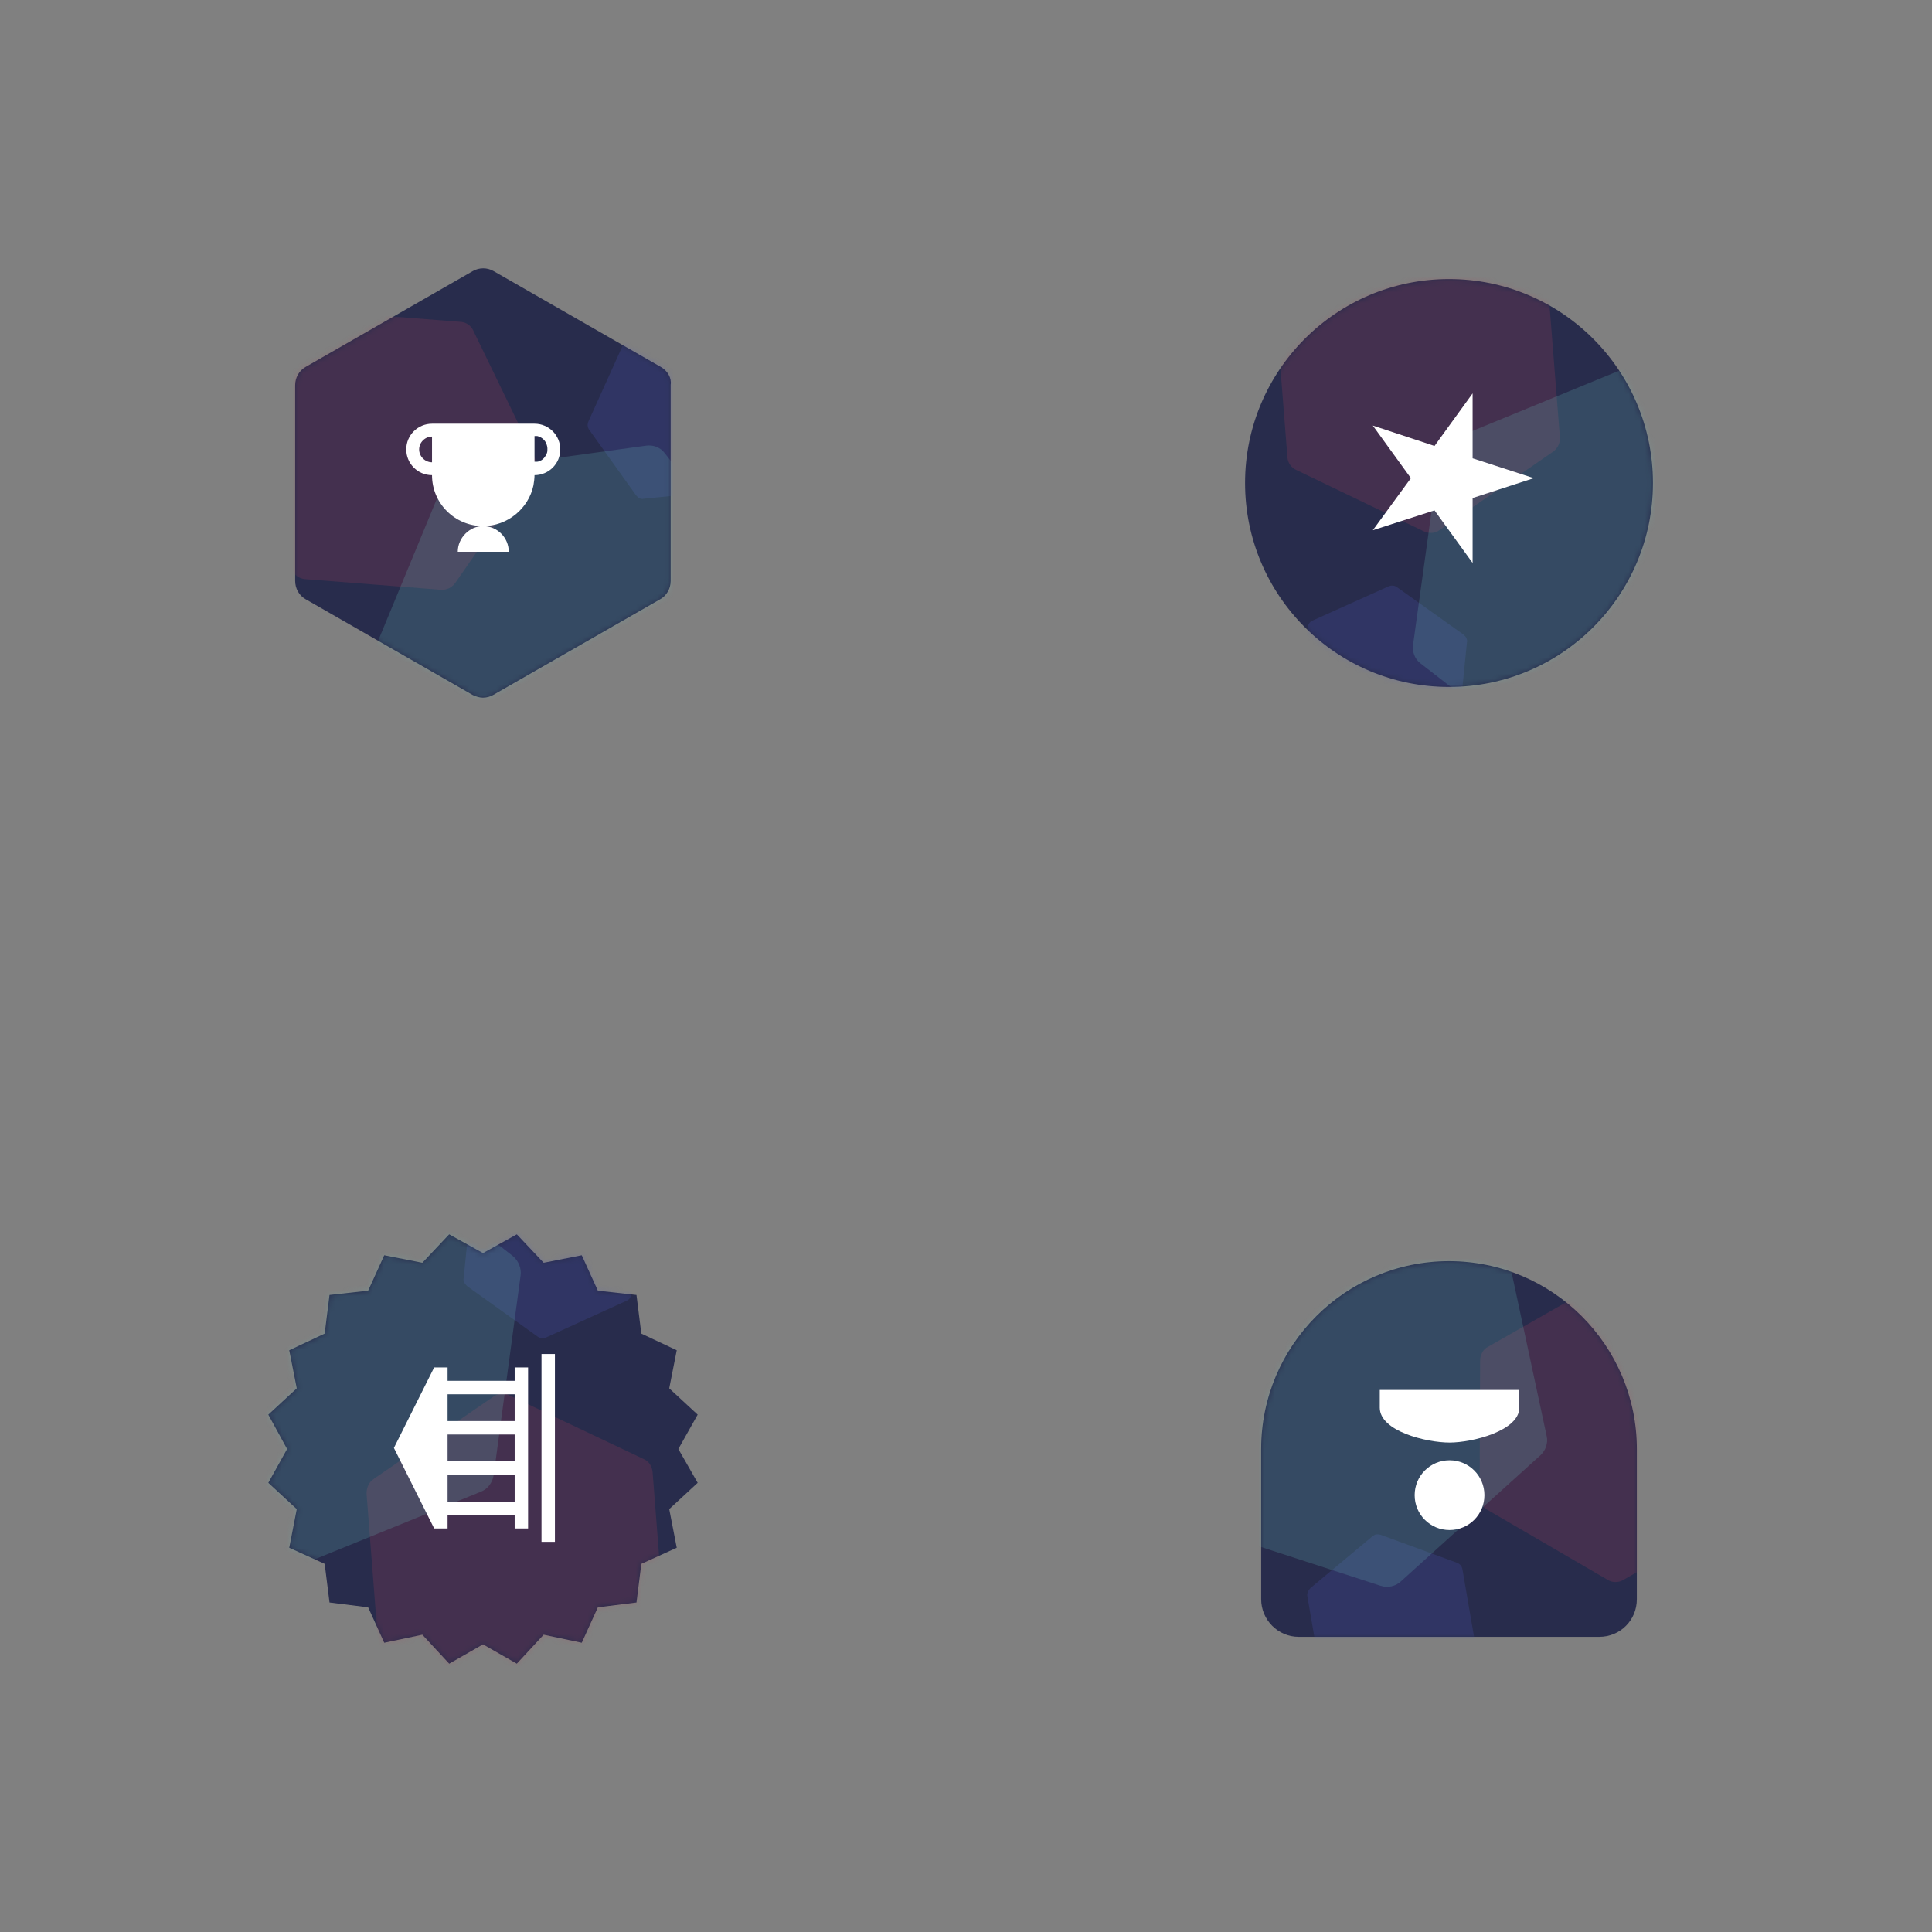 <svg width="360" height="360" viewBox="0 0 360 360" fill="none" xmlns="http://www.w3.org/2000/svg">
	<rect x="0" y="0" width="360" height="360" fill="#808080" stroke="none"/>
	<path d="M123.165 68.396L91.99 50.524C90.787 49.825 89.283 49.825 88.08 50.524L56.905 68.396C55.702 69.095 55 70.393 55 71.791V108.234C55 109.632 55.702 110.93 56.905 111.629L88.08 129.501C88.681 129.8 89.383 130 89.985 130C90.686 130 91.388 129.8 91.889 129.501L123.065 111.629C124.268 110.93 124.969 109.632 124.969 108.234V71.691C125.17 70.393 124.368 69.095 123.165 68.396Z" fill="#282C4C" />
	<mask id="mask0" mask-type="alpha" maskUnits="userSpaceOnUse" x="55" y="50" width="70" height="80">
		<path d="M123.165 68.396L91.99 50.524C90.787 49.825 89.283 49.825 88.08 50.524L56.905 68.396C55.702 69.095 55 70.393 55 71.791V108.234C55 109.632 55.702 110.93 56.905 111.629L88.08 129.501C88.681 129.8 89.383 130 89.985 130C90.686 130 91.388 129.8 91.889 129.501L123.065 111.629C124.268 110.93 124.969 109.632 124.969 108.234V71.691C125.17 70.393 124.368 69.095 123.165 68.396Z" fill="#282C4C" />
	</mask>
	<g mask="url(#mask0)">
		<path opacity="0.2" d="M85.975 59.984L60.413 57.987C59.41 57.888 58.508 58.387 57.907 59.186L43.372 80.153C42.87 80.952 42.77 81.95 43.271 82.849L54.499 106.312C54.9 107.211 55.802 107.81 56.804 107.91L82.266 109.906C82.767 109.906 83.268 109.807 83.669 109.607C84.07 109.407 84.471 109.108 84.772 108.708L99.307 87.741C99.909 86.942 99.909 85.844 99.507 84.945L88.18 61.582C87.779 60.683 86.877 60.084 85.975 59.984Z" fill="#B5445B" />
		<path opacity="0.2" d="M142.411 75.061L133.69 62.88C133.39 62.381 132.788 62.181 132.187 62.181L117.251 63.679C116.649 63.778 116.148 64.078 115.947 64.577L109.632 78.555C109.432 79.055 109.432 79.654 109.833 80.153L118.554 92.334C118.754 92.534 118.955 92.733 119.155 92.833C119.356 92.933 119.656 93.033 119.957 92.933L134.893 91.435C135.495 91.335 135.996 91.036 136.196 90.537L142.512 76.558C142.812 76.159 142.812 75.46 142.411 75.061Z" fill="#515DC6" />
		<path opacity="0.2" d="M145.419 112.103L123.867 84.446C123.065 83.348 121.661 82.849 120.358 83.048L85.574 87.841C84.271 88.04 83.068 88.939 82.567 90.137L68.934 123.086C68.433 124.384 68.633 125.782 69.435 126.88L90.987 154.537C91.388 155.036 91.889 155.435 92.591 155.735C93.193 156.034 93.894 156.034 94.496 155.934L129.28 151.142C130.583 150.942 131.786 150.044 132.287 148.846L145.82 115.797C146.421 114.599 146.221 113.101 145.419 112.103Z" fill="#6CC7BE" />
	</g>
	<path d="M99.6 78.955H80.5C77.9 78.955 75.7 81.052 75.7 83.747C75.7 86.343 77.8 88.54 80.5 88.54C80.5 93.832 84.8 98.025 90 98.025C94.6 98.025 98.5 94.73 99.4 90.437C99.5 89.838 99.6 89.139 99.6 88.54C102.2 88.54 104.4 86.443 104.4 83.747C104.4 81.151 102.3 78.955 99.6 78.955ZM80.5 86.144C79.2 86.144 78.1 85.045 78.1 83.747C78.1 82.449 79.2 81.351 80.5 81.351V86.144ZM101.8 84.646C101.5 85.345 100.9 85.944 100.1 86.044C99.9 86.044 99.8 86.044 99.6 86.044V81.251C99.8 81.251 99.9 81.251 100.1 81.251C100.9 81.451 101.5 81.95 101.8 82.649C101.9 82.948 102 83.248 102 83.548C102 84.047 102 84.346 101.8 84.646ZM85.3 102.817H94.8C94.8 100.222 92.7 98.025 90 98.025C87.5 98.025 85.3 100.222 85.3 102.817Z" fill="white" />
	<path d="M90 233.5L83.7 230L78.7 235.3L71.6 233.9L68.6 240.5L61.4 241.3L60.5 248.5L53.9 251.6L55.3 258.7L50 263.6L53.5 270L50 276.3L55.3 281.2L53.9 288.4L60.5 291.4L61.4 298.6L68.6 299.5L71.6 306.1L78.7 304.6L83.7 310L90 306.4L96.3 310L101.3 304.6L108.4 306.1L111.4 299.5L118.6 298.6L119.5 291.4L126.1 288.4L124.7 281.2L130 276.3L126.4 270L130 263.6L124.7 258.7L126.1 251.6L119.5 248.5L118.6 241.3L111.4 240.5L108.4 233.9L101.3 235.3L96.3 230L90 233.5Z" fill="#282C4C" />
	<mask id="mask1" mask-type="alpha" maskUnits="userSpaceOnUse" x="50" y="230" width="80" height="80">
		<path d="M90 233.5L83.7 230L78.7 235.3L71.6 233.9L68.6 240.5L61.4 241.3L60.5 248.5L53.9 251.6L55.3 258.7L50 263.6L53.5 270L50 276.3L55.3 281.2L53.9 288.4L60.5 291.4L61.4 298.6L68.6 299.5L71.6 306.1L78.7 304.6L83.7 310L90 306.4L96.3 310L101.3 304.6L108.4 306.1L111.4 299.5L118.6 298.6L119.5 291.4L126.1 288.4L124.7 281.2L130 276.3L126.4 270L130 263.6L124.7 258.7L126.1 251.6L119.5 248.5L118.6 241.3L111.4 240.5L108.4 233.9L101.3 235.3L96.3 230L90 233.5Z" fill="#282C4C" />
	</mask>
	<g mask="url(#mask1)">
		<path opacity="0.2" d="M121.6 274.3L123.7 301.4C123.8 302.4 123.3 303.5 122.4 304.1L100.1 319.5C99.2 320.1 98.1 320.2 97.2 319.7L72.1 307.8C71.2 307.3 70.5 306.4 70.4 305.4L68.3 278.3C68.3 277.8 68.4 277.3 68.6 276.8C68.8 276.3 69.2 275.9 69.6 275.6L92 260.2C92.9 259.6 94 259.5 94.9 260L120 271.9C120.9 272.3 121.5 273.2 121.6 274.3Z" fill="#B5445B" />
		<path opacity="0.2" d="M105.5 214.1L118.5 223.4C119 223.8 119.3 224.4 119.2 225L117.7 241C117.6 241.6 117.3 242.2 116.7 242.4L101.8 249.2C101.2 249.5 100.6 249.4 100.1 249L87.1 239.7C86.9 239.5 86.7 239.3 86.5 239C86.4 238.7 86.3 238.4 86.4 238.1L88 222.2C88.1 221.6 88.4 221 89 220.8L103.9 214C104.4 213.7 105 213.8 105.5 214.1Z" fill="#515DC6" />
		<path opacity="0.2" d="M66 211L95.5 234C96.6 234.9 97.2 236.3 97 237.7L92 274.8C91.8 276.2 90.9 277.5 89.5 278L54.1 292.4C52.8 292.9 51.2 292.7 50.1 291.9L20.6 268.9C20 268.5 19.6 267.9 19.3 267.2C19 266.5 18.9 265.8 19 265.1L24.1 228C24.3 226.6 25.2 225.3 26.6 224.8L61.9 210.4C63.3 209.9 64.8 210.2 66 211Z" fill="#6CC7BE" />
	</g>
	<path d="M100.9 252.3L100.9 287.3L103.4 287.3L103.4 252.3L100.9 252.3Z" fill="white" />
	<path d="M95.9 254.8L95.9 257.3L83.4 257.3L83.4 254.8L80.9 254.8L73.4 269.8L80.9 284.8L83.4 284.8L83.4 282.3L95.9 282.3L95.9 284.8L98.4 284.8L98.4 254.8L95.9 254.8ZM95.9 274.8L95.9 279.8L83.4 279.8L83.4 274.8L95.9 274.8ZM95.9 267.3L95.9 272.3L83.4 272.3L83.4 267.3L95.9 267.3ZM95.9 259.8L95.9 264.8L83.4 264.8L83.4 259.8L95.9 259.8Z" fill="white" />
	<path d="M242 305L298 305C301.9 305 305 301.9 305 298L305 270C305 250.7 289.3 235 270 235C250.7 235 235 250.7 235 270L235 298C235 301.8 238.1 305 242 305Z" fill="#282C4C" />
	<mask id="mask2" mask-type="alpha" maskUnits="userSpaceOnUse" x="235" y="235" width="70" height="70">
		<path d="M242 305L298 305C301.9 305 305 301.9 305 298L305 270C305 250.7 289.3 235 270 235C250.7 235 235 250.7 235 270L235 298C235 301.8 238.1 305 242 305Z" fill="#282C4C" />
	</mask>
	<g mask="url(#mask2)">
		<path opacity="0.2" d="M302.3 294.5L324.5 281.8C325.3 281.3 325.9 280.4 325.9 279.4L326 253.9C326 252.9 325.5 252 324.6 251.5L302.1 238.4C301.3 237.9 300.2 237.9 299.3 238.4L277.2 251C276.8 251.2 276.4 251.6 276.2 252C276 252.4 275.8 252.9 275.8 253.4L275.7 278.9C275.7 279.9 276.2 280.8 277.1 281.3L299.6 294.4C300.4 294.9 301.5 294.9 302.3 294.5Z" fill="#B5445B" />
		<path opacity="0.2" d="M247.2 313.7L261.3 318.9C261.8 319.1 262.5 319 262.9 318.6L274.5 309C274.9 308.6 275.2 308 275.1 307.5L272.5 292.4C272.4 291.8 272 291.4 271.5 291.2L257.3 286C257 285.9 256.7 285.9 256.5 285.9C256.2 285.9 256 286.1 255.7 286.3L244.2 295.9C243.8 296.3 243.5 296.9 243.6 297.4L246.2 312.5C246.3 313 246.7 313.5 247.2 313.7Z" fill="#515DC6" />
		<path opacity="0.2" d="M224 284.7L257.3 295.5C258.6 295.9 260 295.6 261 294.7L287 271.2C288 270.3 288.5 268.9 288.2 267.6L280.7 232.6C280.4 231.3 279.4 230.2 278.2 229.8L244.9 219C244.3 218.8 243.6 218.8 242.9 218.9C242.2 219 241.6 219.3 241.1 219.8L215.1 243.3C214.1 244.2 213.6 245.6 213.9 246.9L221.4 281.9C221.7 283.2 222.7 284.3 224 284.7Z" fill="#6CC7BE" />
	</g>
	<path d="M270.101 272.1C266.501 272.1 263.601 275 263.601 278.6C263.601 282.2 266.501 285.1 270.101 285.1C273.701 285.1 276.601 282.2 276.601 278.6C276.601 275 273.701 272.1 270.101 272.1ZM270.101 268.8C274.401 268.8 283.101 266.6 283.101 262.3L283.101 259L257.101 259L257.101 262.3C257.101 266.7 265.801 268.8 270.101 268.8Z" fill="white" />
	<path d="M232 90C232 110.987 249.013 128 270 128C290.987 128 308 110.987 308 90C308 69.013 290.987 52 270 52C249.013 52 232 69.013 232 90Z" fill="#282C4C" />
	<mask id="mask3" mask-type="alpha" maskUnits="userSpaceOnUse" x="232" y="52" width="76" height="76">
		<path d="M232 90C232 110.987 249.013 128 270 128C290.987 128 308 110.987 308 90C308 69.013 290.987 52 270 52C249.013 52 232 69.013 232 90Z" fill="#282C4C" />
	</mask>
	<g mask="url(#mask3)">
		<path opacity="0.2" d="M239.904 85.338L237.878 59.599C237.776 58.586 238.283 57.674 239.094 57.066L260.374 42.373C261.184 41.765 262.299 41.765 263.211 42.17L287.024 53.52C287.936 53.925 288.544 54.837 288.646 55.85L290.672 81.589C290.672 82.096 290.571 82.602 290.368 83.007C290.166 83.413 289.862 83.818 289.456 84.122L268.176 98.816C267.366 99.424 266.251 99.424 265.339 99.018L241.526 87.567C240.614 87.162 240.006 86.25 239.904 85.338Z" fill="#B5445B" />
		<path opacity="0.2" d="M255.206 142.389L242.843 133.573C242.336 133.269 242.134 132.661 242.134 132.053L243.654 116.954C243.755 116.346 244.059 115.839 244.566 115.637L258.752 109.253C259.259 109.05 259.867 109.05 260.374 109.455L272.736 118.271C272.939 118.474 273.142 118.677 273.243 118.879C273.344 119.183 273.446 119.386 273.344 119.69L271.824 134.789C271.723 135.397 271.419 135.903 270.912 136.106L256.726 142.49C256.32 142.794 255.712 142.794 255.206 142.389Z" fill="#515DC6" />
		<path opacity="0.2" d="M292.8 145.429L264.731 123.642C263.616 122.831 263.109 121.413 263.312 120.095L268.176 84.933C268.379 83.615 269.291 82.399 270.507 81.893L304.048 68.111C305.365 67.605 306.784 67.807 307.899 68.618L335.867 90.405C336.373 90.81 336.779 91.317 337.083 92.026C337.387 92.634 337.488 93.242 337.387 93.951L332.523 129.114C332.32 130.431 331.408 131.647 330.192 132.154L296.651 145.834C295.333 146.442 293.915 146.239 292.8 145.429Z" fill="#6CC7BE" />
	</g>
	<path fill-rule="evenodd" clip-rule="evenodd" d="M255.8 98.8L262.9 89.1L255.8 79.3L267.3 83.1L274.4 73.3L274.4 85.4L285.8 89.1L274.4 92.8L274.4 104.9L267.3 95.1L255.8 98.8Z" fill="white" />
</svg>
